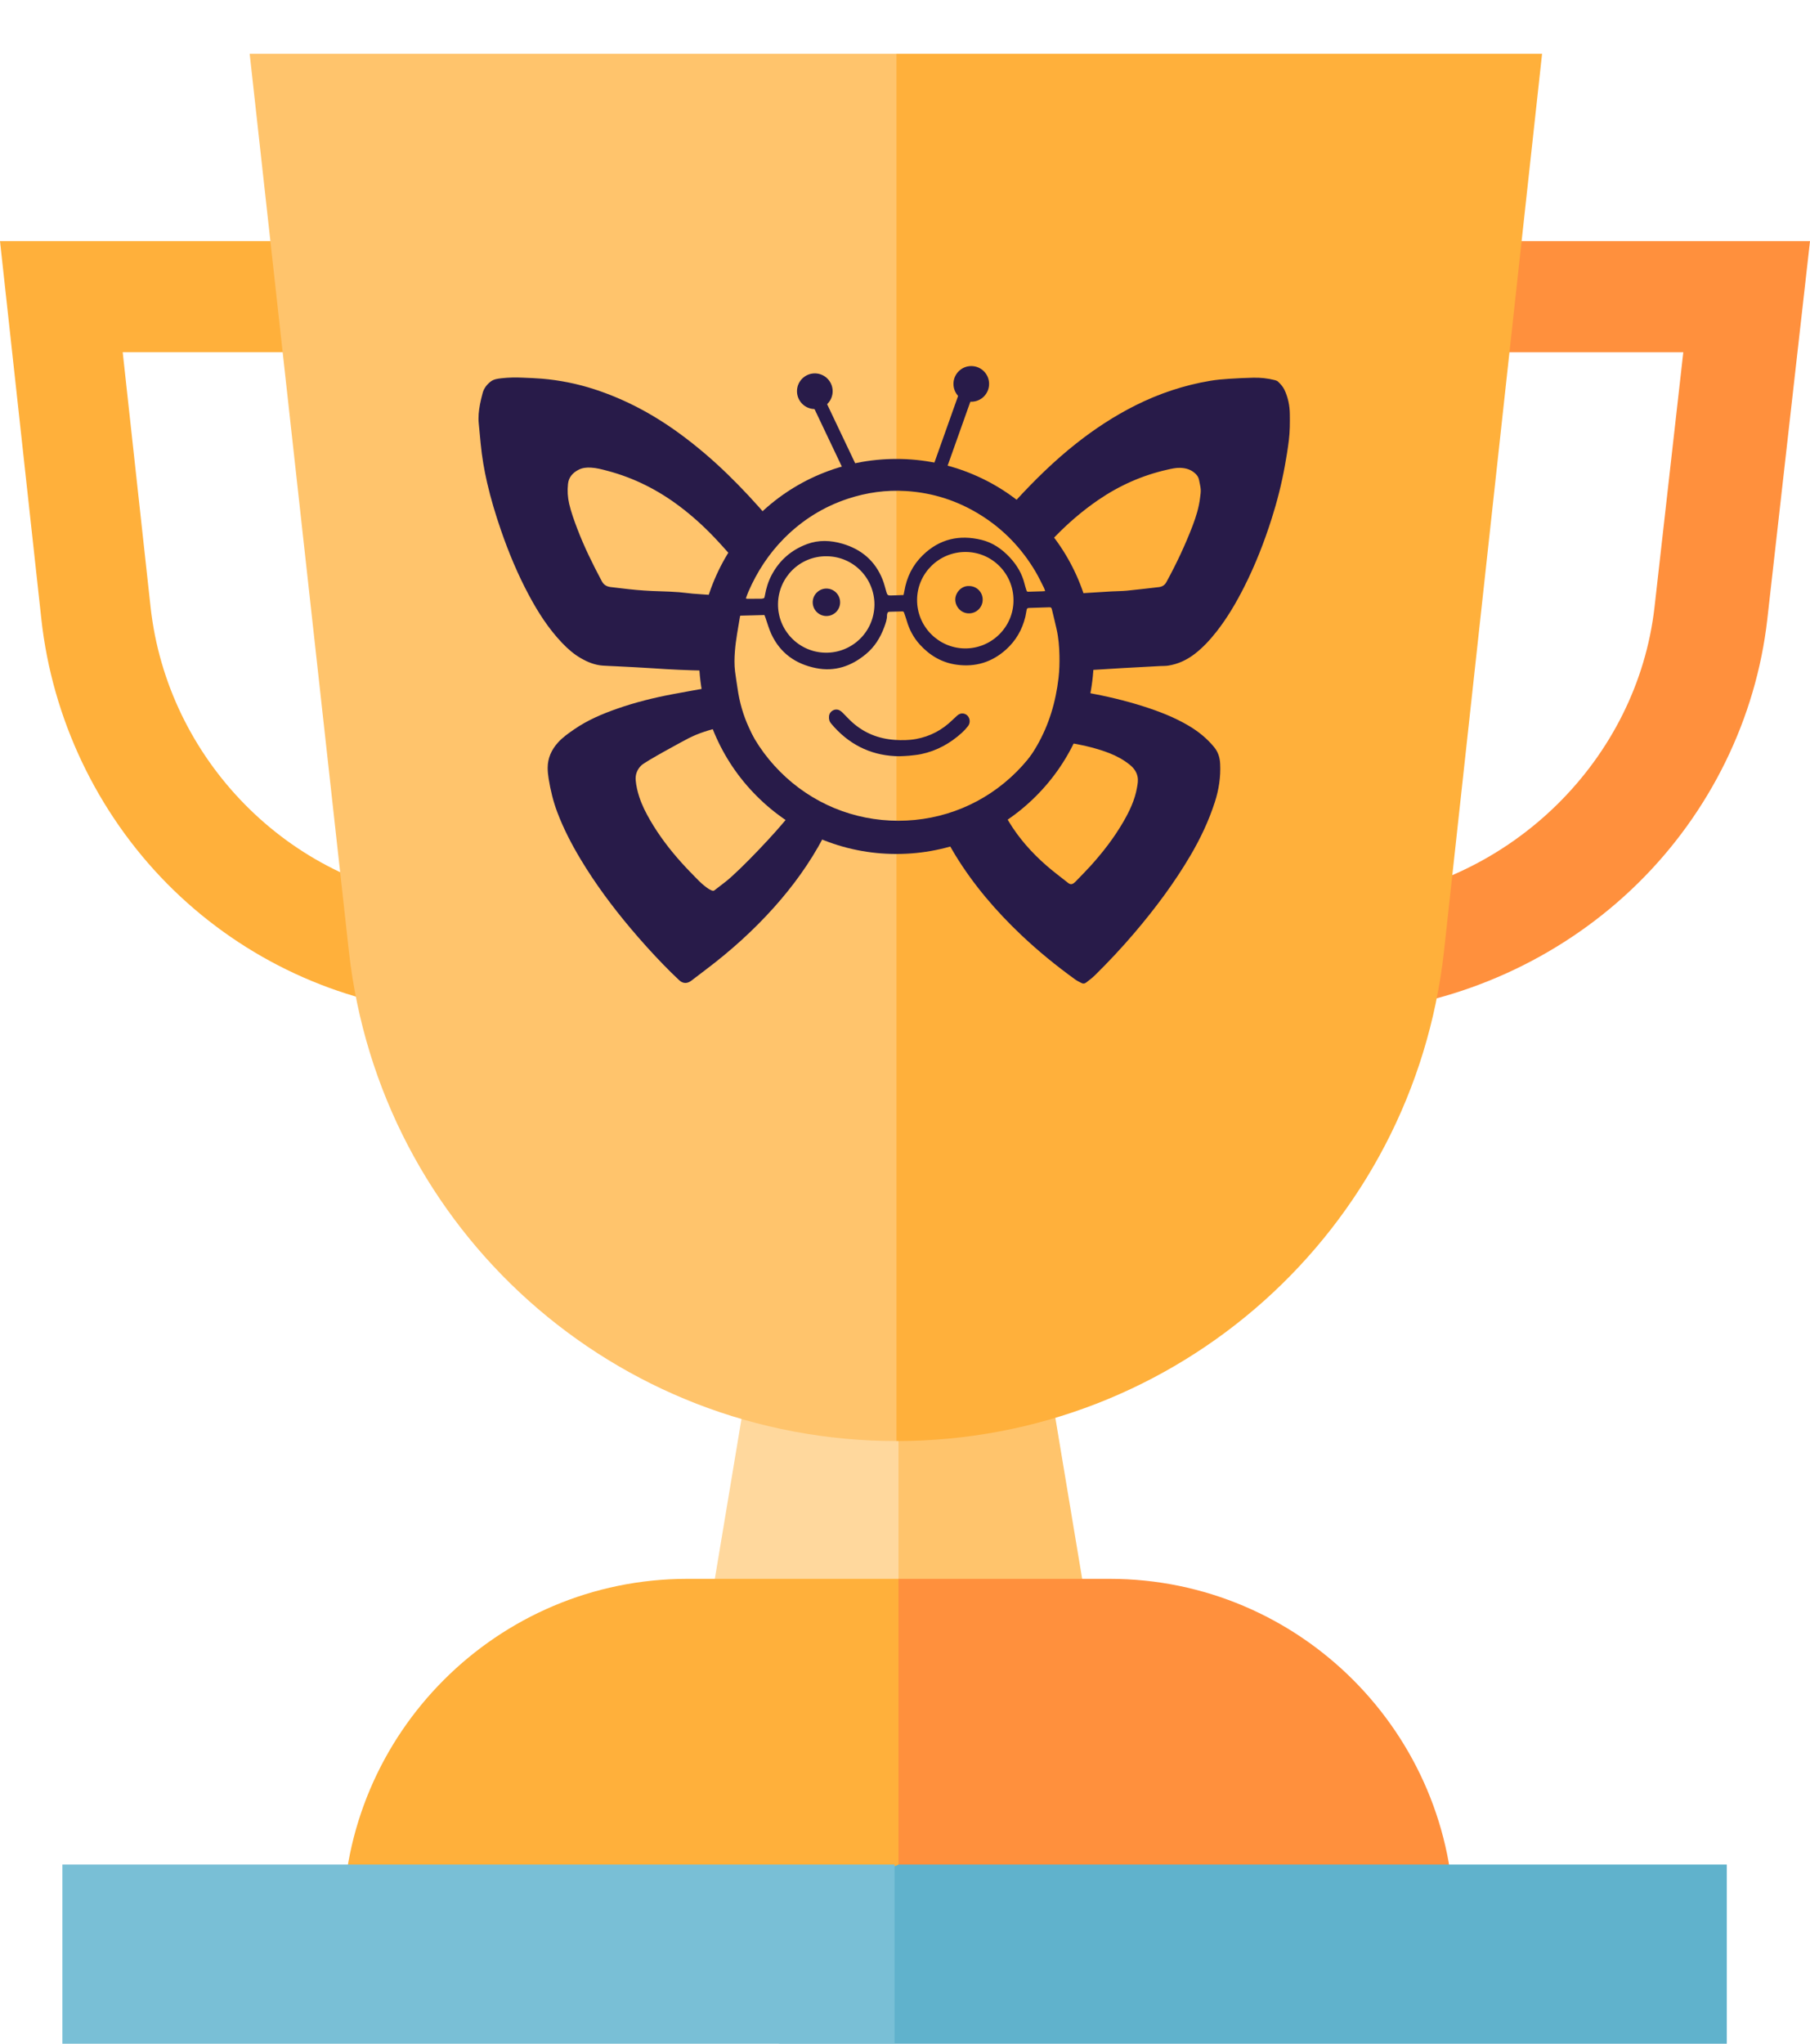 <svg width="101" height="114" viewBox="25 22 101 114" fill="none" xmlns="http://www.w3.org/2000/svg">
<g filter="url(#filter0_d)">
<path d="M86.668 111.751H67.451L75.138 88.691H82.824L86.668 111.751Z" fill="#FFC46C"/>
<path d="M75.137 111.751H63.607L67.451 88.691H75.137V111.751Z" fill="#FFD89D"/>
<path d="M106.14 123.281C106.14 112.685 97.519 104.064 86.924 104.064H75.137L64.889 127.124H106.14V123.281Z" fill="#FF903D"/>
<path d="M63.351 104.064C52.755 104.064 44.135 112.685 44.135 123.281V127.124H75.137V104.064H63.351Z" fill="#FFB03B"/>
<path d="M121.357 120H75.147L59.828 126.385L75.147 132.77H121.357V120Z" fill="#60B2CC"/>
<path d="M74.919 120H28.482V132.77H74.919V120Z" fill="#79BFD6"/>
<path d="M48.858 72.402C43.382 71.767 38.215 69.235 34.309 65.273C30.402 61.31 27.916 56.077 27.308 50.537L25 29.448H41.76L54.023 35.646H31.847L33.402 49.854C34.337 58.373 41.132 65.267 49.557 66.245L48.858 72.402Z" fill="#FFB03B"/>
<path d="M101.421 72.402L100.685 66.246C109.363 65.251 116.361 58.358 117.325 49.856L118.93 35.647H98.139L108.691 29.448H126.001L123.618 50.538C122.99 56.071 120.43 61.298 116.407 65.259C112.386 69.219 107.064 71.756 101.421 72.402Z" fill="#FF903D"/>
<path d="M75.022 19L62.211 57.689L75.022 96.378C90.712 96.378 103.848 84.632 105.578 69.05L111.05 19H75.022Z" fill="#FFB03B"/>
<path d="M38.932 19L44.468 69.056C46.197 84.632 59.333 96.378 75.024 96.378V19H38.932Z" fill="#FFC46C"/>
<path d="M73.796 49.732C73.799 48.258 72.636 47.042 71.131 47.026C69.625 47.009 68.44 48.212 68.414 49.666C68.387 51.157 69.575 52.38 71.058 52.406C72.5 52.432 73.774 51.293 73.796 49.732ZM81.554 49.484C81.556 47.997 80.362 46.791 78.882 46.787C77.394 46.782 76.184 47.979 76.174 49.45C76.165 50.949 77.368 52.141 78.816 52.167C80.316 52.194 81.557 50.981 81.554 49.484ZM65.294 56.556C65.266 56.557 65.244 56.556 65.223 56.56C64.59 56.707 63.971 56.893 63.392 57.194C63.112 57.34 61.006 58.473 60.781 58.697C60.552 58.926 60.443 59.204 60.473 59.53C60.502 59.845 60.575 60.152 60.673 60.452C60.822 60.912 61.042 61.341 61.284 61.758C61.779 62.61 62.373 63.389 63.031 64.12C63.341 64.465 63.667 64.795 63.992 65.126C64.128 65.263 64.701 65.786 64.855 65.668C65.067 65.506 65.28 65.344 65.49 65.179C66.307 64.537 68.408 62.321 69.032 61.49C69.06 61.453 69.085 61.413 69.114 61.37C67.359 60.141 66.087 58.538 65.294 56.556ZM84.419 57.381C84.017 58.182 83.535 58.911 82.96 59.578C82.386 60.244 81.735 60.826 81.011 61.337C81.112 61.512 81.202 61.677 81.3 61.837C81.86 62.76 82.568 63.557 83.377 64.265C83.772 64.611 84.195 64.925 84.607 65.251C84.723 65.342 84.826 65.334 84.941 65.242C84.965 65.222 84.988 65.202 85.01 65.18C85.277 64.903 85.55 64.63 85.81 64.346C86.517 63.57 87.159 62.744 87.686 61.834C88.03 61.24 88.323 60.625 88.444 59.941C88.481 59.733 88.521 59.526 88.476 59.315C88.416 59.031 88.248 58.818 88.025 58.642C87.683 58.37 87.303 58.164 86.896 58.006C86.307 57.777 85.697 57.619 85.076 57.503C84.862 57.463 84.647 57.423 84.419 57.381ZM66.621 49.375C66.66 49.388 66.676 49.398 66.692 49.398C66.959 49.398 67.226 49.397 67.493 49.394C67.519 49.394 67.545 49.383 67.571 49.381C67.629 49.377 67.657 49.345 67.665 49.291C67.67 49.265 67.677 49.239 67.682 49.214C67.751 48.819 67.866 48.439 68.053 48.083C68.491 47.252 69.156 46.673 70.033 46.348C70.684 46.106 71.349 46.135 72.008 46.327C73.065 46.635 73.829 47.281 74.243 48.31C74.336 48.541 74.394 48.786 74.463 49.025C74.512 49.191 74.551 49.223 74.723 49.214C74.806 49.21 74.889 49.209 74.972 49.206C75.12 49.2 75.267 49.195 75.418 49.189C75.434 49.111 75.45 49.048 75.461 48.984C75.591 48.199 75.925 47.518 76.498 46.962C77.428 46.061 78.532 45.809 79.772 46.113C80.399 46.266 80.91 46.624 81.347 47.091C81.746 47.518 82.036 48.005 82.174 48.578C82.201 48.689 82.236 48.797 82.27 48.906C82.301 49.002 82.312 49.007 82.41 49.004C82.656 48.997 82.901 48.99 83.146 48.982C83.197 48.981 83.247 48.975 83.32 48.97C83.294 48.896 83.281 48.837 83.254 48.785C83.101 48.485 82.957 48.178 82.786 47.889C82.021 46.596 81.012 45.537 79.735 44.737C78.451 43.932 77.054 43.479 75.542 43.388C74.44 43.321 73.366 43.471 72.318 43.816C70.953 44.266 69.769 45.007 68.756 46.025C67.897 46.891 67.242 47.894 66.758 49.011C66.708 49.126 66.669 49.246 66.621 49.375ZM84.857 49.136C85.104 49.115 85.335 49.092 85.566 49.077C86.051 49.044 86.536 49.015 87.021 48.988C87.31 48.971 87.6 48.974 87.887 48.946C88.48 48.888 89.071 48.815 89.662 48.748C89.853 48.726 89.991 48.642 90.088 48.464C90.644 47.448 91.136 46.404 91.55 45.322C91.744 44.813 91.903 44.296 91.967 43.753C91.985 43.601 92.012 43.447 92.001 43.296C91.988 43.118 91.939 42.943 91.907 42.767C91.882 42.632 91.812 42.523 91.716 42.429C91.477 42.195 91.185 42.106 90.857 42.095C90.608 42.087 90.371 42.145 90.132 42.199C88.734 42.514 87.451 43.086 86.271 43.896C85.405 44.491 84.612 45.172 83.88 45.925C83.715 46.094 83.556 46.269 83.387 46.448C84.007 47.274 84.496 48.165 84.857 49.136ZM66.086 47.342C66.04 47.286 66.004 47.236 65.963 47.191C65.603 46.791 65.249 46.384 64.878 45.994C64.277 45.362 63.632 44.777 62.934 44.25C61.718 43.331 60.383 42.656 58.908 42.265C58.599 42.183 58.291 42.098 57.969 42.082C57.733 42.07 57.503 42.091 57.291 42.199C56.964 42.365 56.736 42.613 56.695 42.992C56.654 43.365 56.676 43.736 56.761 44.102C56.872 44.576 57.039 45.032 57.211 45.486C57.596 46.499 58.075 47.468 58.584 48.423C58.689 48.621 58.859 48.72 59.079 48.745C59.409 48.782 59.74 48.823 60.07 48.861C60.658 48.927 61.247 48.965 61.838 48.98C62.188 48.989 62.538 49.006 62.888 49.031C63.145 49.05 63.401 49.092 63.658 49.113C64.098 49.148 64.54 49.176 64.981 49.206C65.05 49.211 65.119 49.213 65.193 49.217C65.43 48.561 65.725 47.942 66.086 47.342ZM66.309 50.34C66.298 50.377 66.292 50.389 66.29 50.401C66.188 51.041 66.058 51.677 66.009 52.324C65.98 52.7 65.972 53.077 66.017 53.452C66.056 53.774 66.112 54.093 66.158 54.414C66.265 55.164 66.47 55.886 66.787 56.575C67.025 57.092 67.259 57.613 67.576 58.088C68.617 59.643 69.984 60.809 71.714 61.537C72.614 61.916 73.549 62.147 74.525 62.203C75.028 62.232 75.532 62.219 76.034 62.161C76.688 62.085 77.329 61.948 77.953 61.735C79.24 61.294 80.35 60.572 81.316 59.619C81.928 59.014 82.438 58.335 82.866 57.589C83.54 56.415 83.913 55.149 84.068 53.811C84.116 53.397 84.127 52.981 84.118 52.565C84.108 52.069 84.068 51.577 83.959 51.092C83.878 50.733 83.791 50.376 83.704 50.019C83.673 49.891 83.651 49.871 83.539 49.874C83.172 49.883 82.804 49.895 82.436 49.909C82.322 49.914 82.303 49.935 82.281 50.047C82.257 50.168 82.241 50.29 82.213 50.409C82.04 51.123 81.686 51.736 81.142 52.227C80.359 52.933 79.436 53.22 78.387 53.076C77.566 52.964 76.896 52.572 76.34 51.966C75.983 51.577 75.742 51.127 75.597 50.622C75.555 50.475 75.501 50.331 75.452 50.186C75.436 50.139 75.417 50.1 75.352 50.102C75.125 50.111 74.897 50.112 74.669 50.12C74.55 50.125 74.528 50.147 74.502 50.261C74.498 50.278 74.494 50.296 74.495 50.313C74.501 50.551 74.419 50.768 74.339 50.986C74.124 51.568 73.804 52.081 73.324 52.48C72.511 53.157 71.587 53.478 70.529 53.265C69.396 53.037 68.535 52.429 68.04 51.364C67.904 51.071 67.82 50.755 67.712 50.45C67.695 50.402 67.675 50.354 67.656 50.305C67.201 50.317 66.756 50.329 66.309 50.34ZM73.084 42.426C73.089 42.438 73.099 42.447 73.115 42.467C74.34 42.245 75.573 42.235 76.82 42.442L73.084 42.426ZM77.578 42.27C77.463 42.525 77.656 42.197 77.541 42.453C77.524 42.492 77.509 42.531 77.489 42.58C78.879 42.918 80.138 43.51 81.285 44.359C81.416 44.216 81.541 44.077 81.668 43.939C82.721 42.791 83.83 41.703 85.054 40.736C86.082 39.925 87.171 39.209 88.342 38.62C89.673 37.951 91.073 37.484 92.543 37.238C92.888 37.18 93.238 37.152 93.587 37.128C94.028 37.098 94.471 37.08 94.913 37.068C95.326 37.056 95.735 37.099 96.136 37.202C96.198 37.218 96.268 37.24 96.312 37.283C96.449 37.417 96.583 37.553 96.669 37.733C96.873 38.164 96.968 38.617 96.974 39.093C96.981 39.584 96.98 40.075 96.919 40.562C96.859 41.044 96.78 41.524 96.693 42.002C96.511 43.007 96.259 43.995 95.948 44.968C95.534 46.263 95.04 47.526 94.425 48.74C93.981 49.617 93.487 50.463 92.877 51.238C92.521 51.69 92.133 52.112 91.677 52.466C91.232 52.81 90.737 53.043 90.179 53.128C90.033 53.15 89.882 53.143 89.734 53.151C89.038 53.188 88.343 53.224 87.648 53.264C86.97 53.303 86.293 53.346 85.616 53.388C85.573 53.39 85.529 53.397 85.487 53.401C85.442 53.79 85.397 54.172 85.351 54.568C85.456 54.59 85.561 54.613 85.667 54.632C86.731 54.829 87.784 55.073 88.815 55.403C89.689 55.681 90.541 56.012 91.334 56.481C91.87 56.798 92.346 57.183 92.745 57.667C92.97 57.941 93.067 58.244 93.085 58.595C93.123 59.331 93.014 60.042 92.788 60.742C92.448 61.793 91.978 62.784 91.418 63.734C90.517 65.264 89.456 66.678 88.307 68.029C87.602 68.857 86.86 69.65 86.085 70.412C85.939 70.556 85.769 70.676 85.609 70.804C85.53 70.867 85.438 70.877 85.349 70.831C85.229 70.77 85.105 70.71 84.996 70.631C83.935 69.867 82.924 69.041 81.975 68.142C80.57 66.81 79.32 65.349 78.306 63.694C78.16 63.455 78.024 63.209 77.883 62.967C77.859 62.926 77.836 62.885 77.81 62.84C75.524 63.436 73.285 63.308 71.088 62.438C71.036 62.537 70.987 62.63 70.938 62.722C70.19 64.131 69.263 65.412 68.201 66.6C67.043 67.895 65.758 69.049 64.372 70.094C64.106 70.294 63.843 70.498 63.578 70.699C63.348 70.873 63.11 70.872 62.899 70.673C62.605 70.398 62.318 70.115 62.037 69.826C61.392 69.163 60.773 68.476 60.178 67.769C59.152 66.55 58.205 65.274 57.386 63.906C56.89 63.078 56.447 62.223 56.104 61.32C55.871 60.708 55.718 60.074 55.614 59.428C55.582 59.23 55.561 59.028 55.561 58.828C55.561 58.281 55.776 57.816 56.138 57.414C56.402 57.122 56.723 56.9 57.044 56.678C57.779 56.171 58.59 55.826 59.428 55.532C60.447 55.174 61.491 54.916 62.551 54.717C63.239 54.587 63.929 54.467 64.618 54.342C64.64 54.338 64.66 54.329 64.692 54.319C64.661 54.025 64.63 53.73 64.598 53.422C64.517 53.416 64.436 53.407 64.354 53.406C63.382 53.388 62.411 53.343 61.441 53.276C60.733 53.228 60.025 53.197 59.316 53.16C59.084 53.147 58.852 53.143 58.621 53.125C58.184 53.091 57.788 52.929 57.413 52.713C57.017 52.486 56.679 52.188 56.367 51.861C55.606 51.065 55.02 50.147 54.505 49.182C53.886 48.025 53.383 46.816 52.955 45.577C52.654 44.703 52.387 43.819 52.18 42.918C52.015 42.2 51.892 41.476 51.822 40.742C51.786 40.372 51.754 40.001 51.716 39.631C51.678 39.265 51.717 38.904 51.785 38.547C51.825 38.336 51.877 38.128 51.933 37.92C52.002 37.662 52.161 37.458 52.366 37.293C52.545 37.149 52.766 37.123 52.984 37.098C53.385 37.052 53.788 37.047 54.191 37.066C54.536 37.082 54.883 37.092 55.227 37.121C56.23 37.205 57.212 37.402 58.169 37.713C59.923 38.283 61.522 39.149 63.002 40.242C63.916 40.917 64.778 41.654 65.594 42.446C66.409 43.236 67.179 44.069 67.917 44.932C67.94 44.958 67.964 44.982 67.997 45.017C69.289 43.851 70.766 43.053 72.447 42.614C72.385 42.471 72.662 42.606 72.604 42.474" fill="#281B49"/>
<path d="M75.186 58.181C73.773 58.173 72.546 57.642 71.559 56.565C71.5 56.501 71.445 56.432 71.386 56.367C71.277 56.244 71.242 56.101 71.261 55.94C71.295 55.652 71.609 55.486 71.862 55.628C71.922 55.661 71.976 55.709 72.025 55.758C72.203 55.933 72.369 56.12 72.555 56.287C73.228 56.891 74.025 57.205 74.923 57.268C75.322 57.296 75.719 57.292 76.114 57.22C76.899 57.077 77.573 56.719 78.144 56.163C78.232 56.078 78.321 55.994 78.413 55.912C78.52 55.817 78.644 55.773 78.789 55.806C79.088 55.874 79.211 56.256 79.009 56.51C78.909 56.636 78.799 56.758 78.68 56.867C78.026 57.461 77.276 57.879 76.405 58.061C76.183 58.107 75.956 58.129 75.73 58.152C75.564 58.169 75.397 58.171 75.186 58.181Z" fill="#281B49"/>
<path d="M79.077 48.688C79.5 48.689 79.835 49.025 79.835 49.448C79.835 49.873 79.49 50.216 79.064 50.212C78.61 50.209 78.302 49.819 78.305 49.435C78.309 49.066 78.636 48.667 79.077 48.688Z" fill="#281B49"/>
<path d="M71.879 49.599C71.878 50.02 71.539 50.358 71.118 50.36C70.694 50.362 70.348 50.016 70.35 49.59C70.352 49.172 70.697 48.828 71.113 48.828C71.538 48.828 71.881 49.172 71.879 49.599Z" fill="#281B49"/>
<path d="M75.13 43.123C72.639 43.123 70.296 44.093 68.535 45.855C66.773 47.617 65.802 49.959 65.802 52.451C65.802 54.942 66.773 57.285 68.535 59.047C70.296 60.809 72.639 61.779 75.13 61.779C77.622 61.779 79.965 60.809 81.727 59.047C83.488 57.285 84.459 54.942 84.459 52.451C84.459 49.959 83.488 47.617 81.727 45.855C79.965 44.093 77.622 43.123 75.13 43.123ZM75.13 62.96C73.712 62.96 72.336 62.682 71.04 62.134C69.788 61.605 68.664 60.847 67.699 59.882C66.734 58.917 65.977 57.793 65.447 56.542C64.899 55.246 64.621 53.869 64.621 52.451C64.621 51.032 64.899 49.656 65.447 48.36C65.977 47.108 66.734 45.984 67.699 45.02C68.664 44.055 69.788 43.297 71.04 42.768C72.336 42.219 73.712 41.941 75.13 41.941C76.549 41.941 77.925 42.219 79.221 42.768C80.473 43.297 81.597 44.055 82.562 45.02C83.527 45.984 84.284 47.108 84.814 48.36C85.362 49.656 85.64 51.032 85.64 52.451C85.64 53.869 85.362 55.246 84.814 56.542C84.284 57.793 83.527 58.917 82.562 59.882C81.597 60.847 80.473 61.605 79.221 62.134C77.925 62.682 76.549 62.96 75.13 62.96Z" fill="#281B49"/>
<path d="M78.778 37.199L79.486 37.451L77.614 42.718L76.905 42.466L78.778 37.199Z" fill="#281B49"/>
<path d="M80.193 37.413C80.193 37.962 79.748 38.407 79.198 38.407C78.649 38.407 78.204 37.962 78.204 37.413C78.204 36.863 78.649 36.418 79.198 36.418C79.748 36.418 80.193 36.863 80.193 37.413Z" fill="#281B49"/>
<path d="M70.713 37.618L73.113 42.666L72.434 42.989L70.034 37.941L70.713 37.618Z" fill="#281B49"/>
<path d="M71.171 37.118C71.56 37.506 71.56 38.136 71.172 38.525C70.783 38.913 70.153 38.913 69.765 38.525C69.376 38.136 69.376 37.506 69.764 37.118C70.153 36.729 70.783 36.729 71.171 37.118Z" fill="#281B49"/>
<path d="M75.019 42.404C73.64 42.404 72.303 42.674 71.044 43.206C69.828 43.721 68.736 44.457 67.798 45.395C66.86 46.333 66.124 47.425 65.61 48.641C65.077 49.9 64.807 51.237 64.807 52.615C64.807 53.994 65.077 55.331 65.61 56.59C66.124 57.806 66.86 58.898 67.798 59.836C68.736 60.774 69.828 61.51 71.044 62.025C72.303 62.557 73.64 62.827 75.019 62.827C76.397 62.827 77.735 62.557 78.993 62.025C80.209 61.51 81.301 60.774 82.239 59.836C83.177 58.898 83.914 57.806 84.428 56.59C84.96 55.331 85.23 53.994 85.23 52.615C85.23 51.237 84.96 49.9 84.428 48.641C83.914 47.425 83.177 46.333 82.239 45.395C81.301 44.457 80.209 43.721 78.993 43.206C77.735 42.674 76.397 42.404 75.019 42.404ZM75.019 63.632C73.532 63.632 72.089 63.341 70.73 62.767C69.418 62.212 68.24 61.417 67.229 60.406C66.217 59.394 65.423 58.216 64.868 56.904C64.293 55.545 64.002 54.103 64.002 52.615C64.002 51.128 64.293 49.686 64.868 48.327C65.423 47.015 66.217 45.837 67.229 44.825C68.24 43.814 69.418 43.019 70.73 42.465C72.089 41.89 73.532 41.599 75.019 41.599C76.506 41.599 77.949 41.89 79.307 42.465C80.619 43.019 81.797 43.814 82.809 44.825C83.821 45.837 84.615 47.015 85.17 48.327C85.744 49.686 86.036 51.128 86.036 52.615C86.036 54.103 85.744 55.545 85.17 56.904C84.615 58.216 83.821 59.394 82.809 60.406C81.797 61.417 80.619 62.212 79.307 62.767C77.949 63.341 76.506 63.632 75.019 63.632Z" fill="#281B49"/>
</g>
<defs>
<filter id="filter0_d" x="0" y="0" width="151.001" height="163.77" filterUnits="userSpaceOnUse" color-interpolation-filters="sRGB">
<feFlood flood-opacity="0" result="BackgroundImageFix"/>
<feColorMatrix in="SourceAlpha" type="matrix" values="0 0 0 0 0 0 0 0 0 0 0 0 0 0 0 0 0 0 127 0"/>
<feOffset dy="6"/>
<feGaussianBlur stdDeviation="12.5"/>
<feColorMatrix type="matrix" values="0 0 0 0 0 0 0 0 0 0 0 0 0 0 0 0 0 0 0.01 0"/>
<feBlend mode="normal" in2="BackgroundImageFix" result="effect1_dropShadow"/>
<feBlend mode="normal" in="SourceGraphic" in2="effect1_dropShadow" result="shape"/>
</filter>
</defs>
</svg>
